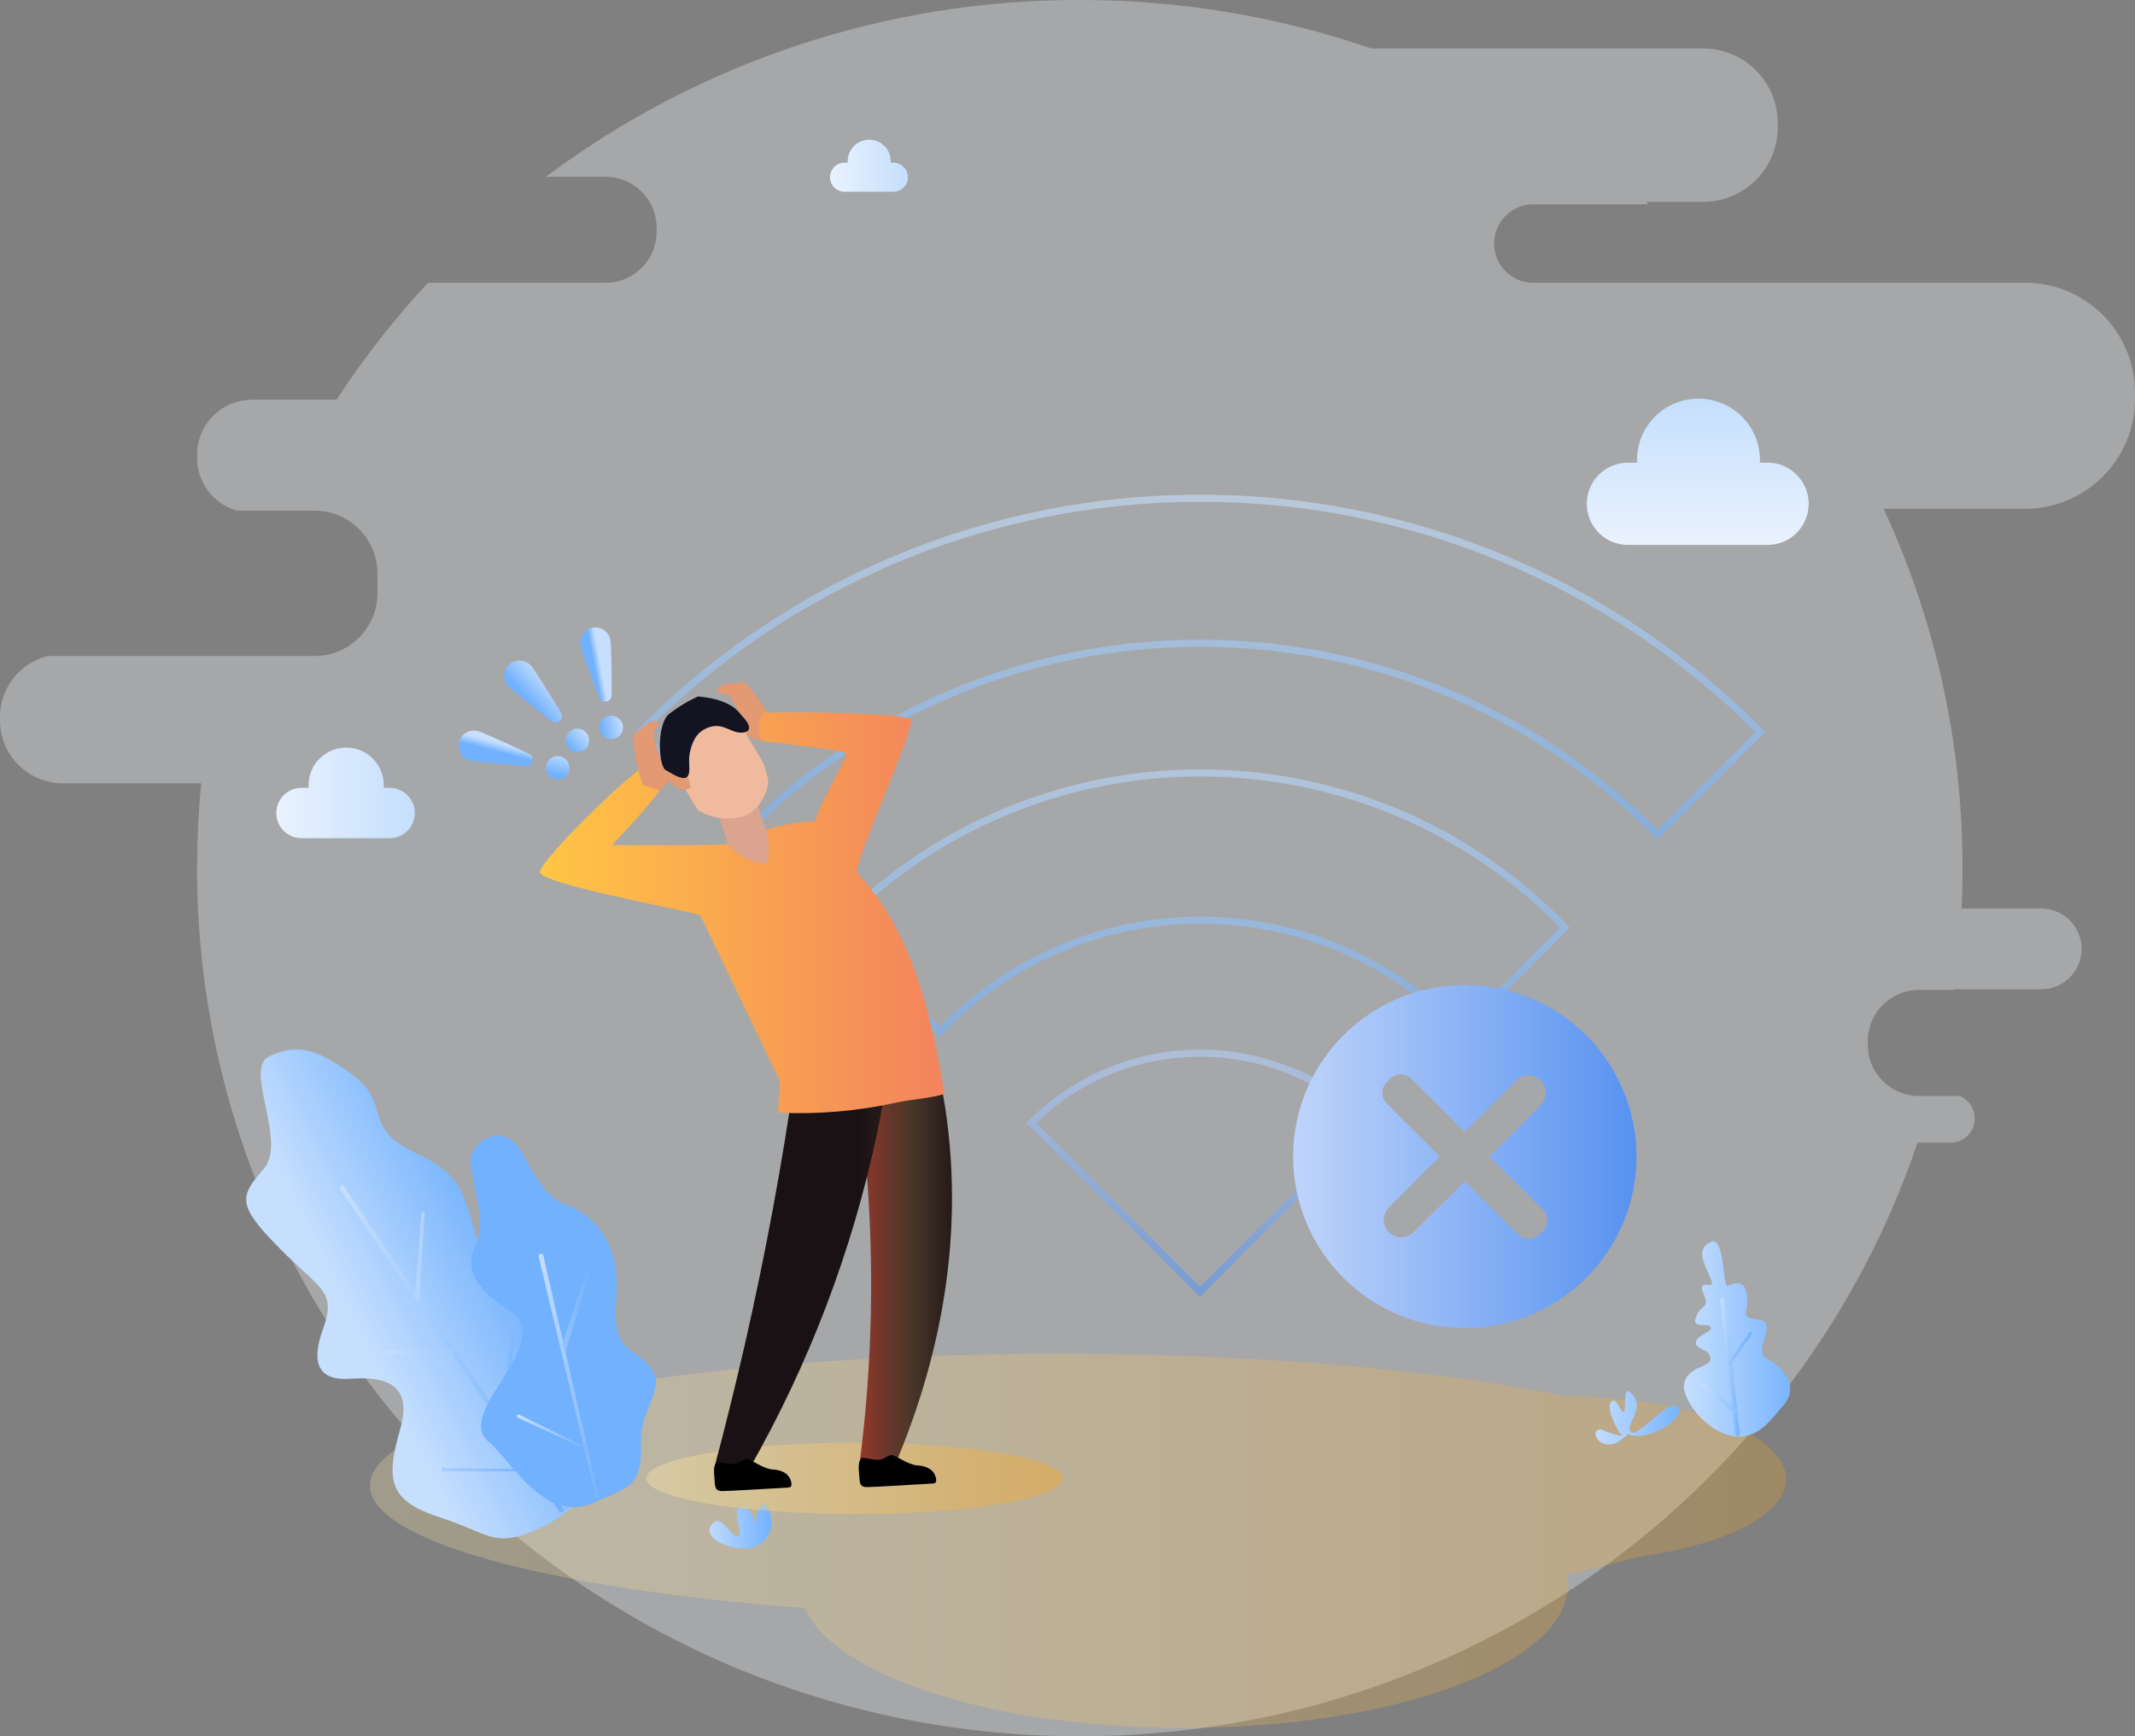 <?xml version="1.0" encoding="UTF-8"?>
<svg width="300px" height="244px" viewBox="0 0 300 244" version="1.1" xmlns="http://www.w3.org/2000/svg" xmlns:xlink="http://www.w3.org/1999/xlink">
    <rect x="0" y="0" width="300" height="244" fill="#808080" stroke="none"/>
    <title>资源 3</title>
    <defs>
        <linearGradient x1="-0.008%" y1="49.922%" x2="99.996%" y2="49.922%" id="linearGradient-1">
            <stop stop-color="#F9E7A8" offset="0%"></stop>
            <stop stop-color="#F5A623" offset="100%"></stop>
        </linearGradient>
        <linearGradient x1="31.194%" y1="59.122%" x2="66.559%" y2="36.878%" id="linearGradient-2">
            <stop stop-color="#C6DFFE" offset="0%"></stop>
            <stop stop-color="#72B1FE" offset="100%"></stop>
        </linearGradient>
        <linearGradient x1="-0.008%" y1="49.993%" x2="99.982%" y2="49.993%" id="linearGradient-3">
            <stop stop-color="#C6DFFE" offset="0%"></stop>
            <stop stop-color="#72B1FE" offset="100%"></stop>
        </linearGradient>
        <linearGradient x1="-0.023%" y1="50%" x2="100.144%" y2="50%" id="linearGradient-4">
            <stop stop-color="#C6DFFE" offset="0%"></stop>
            <stop stop-color="#72B1FE" offset="100%"></stop>
        </linearGradient>
        <linearGradient x1="-665.774%" y1="347.972%" x2="-560.618%" y2="347.972%" id="linearGradient-5">
            <stop stop-color="#C6DFFE" offset="0%"></stop>
            <stop stop-color="#72B1FE" offset="100%"></stop>
        </linearGradient>
        <linearGradient x1="-0.055%" y1="50.008%" x2="99.977%" y2="50.008%" id="linearGradient-6">
            <stop stop-color="#C6DFFE" offset="0%"></stop>
            <stop stop-color="#72B1FE" offset="100%"></stop>
        </linearGradient>
        <linearGradient x1="0.078%" y1="50.259%" x2="100.014%" y2="50.259%" id="linearGradient-7">
            <stop stop-color="#C6DFFE" offset="0%"></stop>
            <stop stop-color="#72B1FE" offset="100%"></stop>
        </linearGradient>
        <linearGradient x1="0.01%" y1="49.964%" x2="99.837%" y2="49.964%" id="linearGradient-8">
            <stop stop-color="#C6DFFE" offset="0%"></stop>
            <stop stop-color="#72B1FE" offset="100%"></stop>
        </linearGradient>
        <linearGradient x1="0%" y1="49.877%" x2="99.987%" y2="49.877%" id="linearGradient-9">
            <stop stop-color="#C6DFFE" offset="0%"></stop>
            <stop stop-color="#72B1FE" offset="100%"></stop>
        </linearGradient>
        <linearGradient x1="0.004%" y1="50%" x2="99.996%" y2="50%" id="linearGradient-10">
            <stop stop-color="#C6DFFE" offset="0%"></stop>
            <stop stop-color="#72B1FE" offset="100%"></stop>
        </linearGradient>
        <linearGradient x1="6.46682808e-13%" y1="50%" x2="100%" y2="50%" id="linearGradient-11">
            <stop stop-color="#C6DFFE" offset="0%"></stop>
            <stop stop-color="#72B1FE" offset="100%"></stop>
        </linearGradient>
        <linearGradient x1="0.011%" y1="49.961%" x2="100.008%" y2="49.961%" id="linearGradient-12">
            <stop stop-color="#C6DFFE" offset="0%"></stop>
            <stop stop-color="#72B1FE" offset="100%"></stop>
        </linearGradient>
        <linearGradient x1="0%" y1="50%" x2="100%" y2="50%" id="linearGradient-13">
            <stop stop-color="#F9E7A8" offset="0%"></stop>
            <stop stop-color="#F5A623" offset="100%"></stop>
        </linearGradient>
        <linearGradient x1="50%" y1="-0.863%" x2="50%" y2="101.295%" id="linearGradient-14">
            <stop stop-color="#C6DFFE" offset="0%"></stop>
            <stop stop-color="#72B1FE" offset="100%"></stop>
        </linearGradient>
        <linearGradient x1="49.781%" y1="-1.126%" x2="49.781%" y2="101.616%" id="linearGradient-15">
            <stop stop-color="#C6DFFE" offset="0%"></stop>
            <stop stop-color="#72B1FE" offset="100%"></stop>
        </linearGradient>
        <linearGradient x1="50.026%" y1="-1.274%" x2="50.026%" y2="101.705%" id="linearGradient-16">
            <stop stop-color="#BFD4FA" offset="0%"></stop>
            <stop stop-color="#5792F0" offset="100%"></stop>
        </linearGradient>
        <linearGradient x1="4.81397517e-14%" y1="50%" x2="100%" y2="50%" id="linearGradient-17">
            <stop stop-color="#BFD4FA" offset="0%"></stop>
            <stop stop-color="#5792F0" offset="100%"></stop>
        </linearGradient>
        <linearGradient x1="104.456%" y1="25.551%" x2="5.456%" y2="37.544%" id="linearGradient-18">
            <stop stop-color="#C6DFFE" offset="0%"></stop>
            <stop stop-color="#72B1FE" offset="100%"></stop>
        </linearGradient>
        <linearGradient x1="80.497%" y1="34.939%" x2="46.446%" y2="67.958%" id="linearGradient-19">
            <stop stop-color="#C6DFFE" offset="0%"></stop>
            <stop stop-color="#72B1FE" offset="100%"></stop>
        </linearGradient>
        <linearGradient x1="103.182%" y1="25.64%" x2="4.182%" y2="37.621%" id="linearGradient-20">
            <stop stop-color="#C6DFFE" offset="0%"></stop>
            <stop stop-color="#72B1FE" offset="100%"></stop>
        </linearGradient>
        <linearGradient x1="60.832%" y1="37.845%" x2="43.57%" y2="45.268%" id="linearGradient-21">
            <stop stop-color="#C6DFFE" offset="0%"></stop>
            <stop stop-color="#72B1FE" offset="100%"></stop>
        </linearGradient>
        <linearGradient x1="105.838%" y1="5.251%" x2="14.104%" y2="43.158%" id="linearGradient-22">
            <stop stop-color="#C6DFFE" offset="0%"></stop>
            <stop stop-color="#72B1FE" offset="100%"></stop>
        </linearGradient>
        <linearGradient x1="65.524%" y1="42.552%" x2="55.21%" y2="61.701%" id="linearGradient-23">
            <stop stop-color="#C6DFFE" offset="0%"></stop>
            <stop stop-color="#72B1FE" offset="100%"></stop>
        </linearGradient>
        <linearGradient x1="99.973%" y1="49.958%" x2="-0.059%" y2="49.958%" id="linearGradient-24">
            <stop stop-color="#1A1114" offset="0%"></stop>
            <stop stop-color="#30231E" offset="25%"></stop>
            <stop stop-color="#4A372A" offset="50%"></stop>
            <stop stop-color="#5A372A" offset="59%"></stop>
            <stop stop-color="#60372A" offset="66%"></stop>
            <stop stop-color="#98372A" offset="98%"></stop>
        </linearGradient>
        <linearGradient x1="83.028%" y1="50%" x2="183.094%" y2="50%" id="linearGradient-25">
            <stop stop-color="#1A1114" offset="0%"></stop>
            <stop stop-color="#30231E" offset="25%"></stop>
            <stop stop-color="#4A372A" offset="50%"></stop>
            <stop stop-color="#5A372A" offset="59%"></stop>
            <stop stop-color="#60372A" offset="66%"></stop>
            <stop stop-color="#98372A" offset="98%"></stop>
        </linearGradient>
        <linearGradient x1="99.957%" y1="50.038%" x2="-0.052%" y2="50.038%" id="linearGradient-26">
            <stop stop-color="#F3835D" offset="0%"></stop>
            <stop stop-color="#FFC644" offset="100%"></stop>
        </linearGradient>
        <linearGradient x1="1.126%" y1="49.984%" x2="99.126%" y2="49.984%" id="linearGradient-27">
            <stop stop-color="#EAF2FD" offset="0%"></stop>
            <stop stop-color="#C4DFFD" offset="100%"></stop>
        </linearGradient>
        <linearGradient x1="0.373%" y1="49.442%" x2="100.075%" y2="49.442%" id="linearGradient-28">
            <stop stop-color="#EAF2FD" offset="0%"></stop>
            <stop stop-color="#C4DFFD" offset="100%"></stop>
        </linearGradient>
        <linearGradient x1="50.288%" y1="100%" x2="50.288%" y2="-1.252%" id="linearGradient-29">
            <stop stop-color="#EAF2FD" offset="0%"></stop>
            <stop stop-color="#C4DFFD" offset="100%"></stop>
        </linearGradient>
    </defs>
    <g id="页面" stroke="none" stroke-width="1" fill="none" fill-rule="evenodd">
        <g id="缺省页" transform="translate(-856, -71)">
            <g id="资源-3" transform="translate(856, 71)">
                <path d="M151.728,0 C124.688,-0.063 98.359,8.654 76.706,24.838 L85.082,24.838 C86.987,24.838 88.814,25.594 90.161,26.94 C91.508,28.286 92.264,30.111 92.264,32.015 L92.264,32.015 L92.264,32.57 C92.264,36.534 89.048,39.747 85.082,39.747 L60.126,39.747 C55.384,44.848 51.087,50.344 47.28,56.175 L35.423,56.175 C31.153,56.179 27.693,59.64 27.693,63.907 L27.693,64.34 C27.69,67.783 29.971,70.811 33.282,71.762 L44.2,71.762 C49.081,71.766 53.037,75.719 53.041,80.596 L53.041,80.596 L53.041,83.356 C53.041,88.235 49.083,92.19 44.2,92.19 L6.684,92.19 C2.755,93.178 0,96.707 0,100.755 L0,101.245 C0,106.124 3.958,110.079 8.842,110.079 L28.273,110.079 C27.892,114.009 27.699,117.983 27.693,122 C27.693,189.377 83.259,244 151.728,244 C206.526,244 253.055,209.054 269.439,160.587 L274.088,160.587 C275.717,160.576 277.11,159.418 277.418,157.82 C277.726,156.222 276.862,154.63 275.355,154.015 L269.635,154.015 C265.671,154.015 262.457,150.806 262.452,146.846 L262.452,146.846 L262.452,146.291 C262.452,142.327 265.668,139.114 269.635,139.114 L274.562,139.114 L274.562,139.024 L286.819,139.024 C289.956,139.024 292.499,136.483 292.499,133.349 C292.499,130.215 289.956,127.675 286.819,127.675 L275.633,127.675 C275.725,125.797 275.769,123.892 275.763,121.959 C275.781,104.534 271.996,87.315 264.675,71.5 L284.531,71.5 C293.073,71.496 299.995,64.578 300,56.044 L300,55.179 C300,46.988 293.606,40.219 285.422,39.747 L215.466,39.747 C212.415,39.747 209.942,37.276 209.942,34.228 C209.942,31.179 212.415,28.708 215.466,28.708 L231.662,28.708 L231.253,28.373 L239.31,28.373 C242.094,28.373 244.764,27.268 246.732,25.3 C248.7,23.332 249.805,20.663 249.803,17.881 L249.803,17.302 C249.805,14.52 248.7,11.851 246.732,9.883 C244.764,7.916 242.094,6.81 239.31,6.81 L192.692,6.81 C179.51,2.287 165.666,-0.015 151.728,0 Z" id="背景" fill="#EDF0F4" opacity="0.35"></path>
                <path d="M148.721,190.242 C176.798,190.242 202.081,192.529 219.756,196.186 C237.039,196.301 250.963,201.477 250.963,207.838 C250.963,212.884 242.219,217.178 229.987,218.803 C227.061,219.669 223.776,220.477 220.181,221.253 C220.272,221.734 220.318,222.224 220.32,222.714 C220.32,233.818 196.149,242.824 166.339,242.824 C139.52,242.824 117.31,235.533 113.069,225.98 C77.286,223.269 51.979,216.582 51.979,208.768 C51.963,198.497 95.28,190.242 148.721,190.242 Z" id="形状结合" fill="url(#linearGradient-1)" opacity="0.27"></path>
                <path d="M76.199,214.59 C81.151,212.255 89.731,204.792 84.232,191.549 C79.043,178.134 70.463,185.572 67.766,176.648 C65.07,167.724 65.429,165.282 58.173,161.902 C50.917,158.522 54.97,155.133 49.707,151.165 C44.445,147.197 41.536,146.691 37.842,148.438 C34.149,150.185 40.465,160.416 37.025,164.311 C33.585,168.205 33.372,169.422 39.223,175.366 C45.074,181.31 47.337,181.359 45.376,186.797 C43.415,192.235 45.376,193.982 49.037,193.761 C52.698,193.541 58.369,193.525 56.204,200.955 C54.038,208.385 54.896,211.014 62.03,213.316 C69.164,215.619 69.384,217.774 76.224,214.574 L76.199,214.59 Z" id="路径" fill="url(#linearGradient-2)" fill-rule="nonzero"></path>
                <path d="M79.002,212.516 C78.92,212.555 78.825,212.56 78.739,212.529 C78.653,212.499 78.583,212.435 78.544,212.353 L47.803,167.16 C47.656,166.85 47.656,166.85 47.967,166.711 C48.277,166.572 48.277,166.564 48.424,166.874 L79.165,212.059 C79.313,212.369 79.313,212.369 79.002,212.516 Z" id="路径" fill="url(#linearGradient-3)" fill-rule="nonzero"></path>
                <path d="M58.908,182.706 C58.598,182.845 58.451,182.543 58.304,182.233 L59.194,170.483 C59.194,170.483 59.358,170.034 59.505,170.345 C59.505,170.345 59.954,170.508 59.652,170.647 L58.908,182.706 L58.908,182.706 Z M63.926,190.153 L54.594,190.397 C54.513,190.436 54.419,190.441 54.335,190.41 C54.25,190.379 54.182,190.316 54.144,190.234 C54.103,190.152 54.097,190.057 54.128,189.97 C54.159,189.884 54.224,189.814 54.308,189.777 L63.296,189.679 C63.917,189.393 64.056,189.679 63.893,190.153 L63.926,190.153 Z M71.027,200.408 L71.027,200.408 C70.716,200.555 70.577,200.244 70.43,199.934 L71.787,187.589 C71.787,187.589 71.95,187.132 72.097,187.442 C72.097,187.442 72.555,187.605 72.244,187.752 L71.027,200.408 Z M75.178,206.768 L62.316,206.768 C62.005,206.907 61.858,206.605 62.169,206.458 C62.022,206.148 62.332,206.001 62.479,206.311 L75.014,206.45 C75.325,206.303 75.325,206.303 75.161,206.76 L75.178,206.768 Z" id="形状" fill="url(#linearGradient-4)" fill-rule="nonzero"></path>
                <path d="M83.619,211.095 C87.95,209.054 90.246,209.111 90.083,203.151 C89.748,197.64 93.931,195.296 91.259,192.022 C88.587,188.748 85.948,190.389 86.601,182.135 C87.255,173.88 82.589,170.426 79.86,169.446 C77.131,168.467 75.774,166.442 73.323,161.959 C70.871,157.477 66.483,160.269 66.124,162.702 C65.764,165.135 68.673,171.316 66.745,175.243 C64.816,179.171 68.567,182.322 71.729,184.225 C74.892,186.127 72.971,190.063 71.223,192.773 C69.588,195.786 65.699,200.285 68.698,202.645 C71.697,205.004 76.526,214.443 83.635,211.095 L83.619,211.095 Z" id="路径" fill="url(#linearGradient-5)" fill-rule="nonzero"></path>
                <path d="M84.24,210.802 C84.158,210.843 84.063,210.849 83.976,210.818 C83.89,210.787 83.819,210.722 83.782,210.638 L75.717,176.68 C75.676,176.599 75.67,176.503 75.701,176.417 C75.731,176.33 75.796,176.26 75.88,176.223 C75.963,176.184 76.057,176.179 76.143,176.21 C76.229,176.241 76.299,176.304 76.338,176.387 L84.24,210.802 C84.403,210.344 84.55,210.655 84.24,210.802 Z" id="路径" fill="url(#linearGradient-6)" fill-rule="nonzero"></path>
                <path d="M79.541,189.605 L79.541,189.605 C79.084,189.442 79.084,189.442 78.937,189.132 L82.393,178.811 L82.704,178.665 L82.851,178.975 L79.582,189.589 L79.541,189.605 Z M82.875,203.894 L82.875,203.894 L72.726,199.224 L72.587,198.913 L72.89,198.766 L82.696,203.584 C83.039,203.437 83.186,203.747 82.875,203.894 Z" id="形状" fill="url(#linearGradient-7)" fill-rule="nonzero"></path>
                <path d="M104.816,217.644 C105.971,217.612 107.045,217.041 107.716,216.101 C108.387,215.161 108.578,213.961 108.231,212.859 C107.553,210.124 106.524,211.496 106.18,213.545 C105.837,215.594 106.524,212.516 104.473,211.838 C102.421,211.496 104.473,215.251 103.786,215.921 C102.765,216.256 101.4,212.5 100.027,214.206 C98.654,215.913 101.735,217.627 104.816,217.627 L104.816,217.644 Z" id="路径" fill="url(#linearGradient-8)" fill-rule="nonzero"></path>
                <path d="M244.132,201.845 C240.708,201.845 236.949,197.762 236.606,195.011 C236.606,191.941 240.364,192.284 240.364,190.928 C240.364,189.573 237.978,189.565 238.313,188.536 C238.648,187.507 240.708,187.172 240.364,186.486 C240.021,185.801 237.635,186.829 238.313,185.123 C239,183.074 240.364,184.102 239.343,181.71 C238.322,179.318 241.394,181.71 240.364,179.661 C239.343,177.268 238.313,175.578 240.364,174.533 C242.415,173.488 242.08,181.367 242.759,180.681 C243.788,180.338 245.153,179.661 245.496,182.053 C245.839,184.445 244.132,185.123 247.204,185.466 C249.941,185.809 246.183,189.908 248.234,190.928 C250.285,191.949 253.014,194.684 250.62,197.46 C248.569,199.852 247.204,201.902 244.132,201.902 L244.132,201.845 Z" id="路径" fill="url(#linearGradient-9)" fill-rule="nonzero"></path>
                <path d="M244.132,201.845 C244.222,201.845 244.308,201.808 244.371,201.744 C244.434,201.679 244.469,201.592 244.467,201.502 L242.415,182.722 C242.42,182.632 242.387,182.543 242.323,182.478 C242.259,182.413 242.171,182.377 242.08,182.379 C241.989,182.377 241.9,182.413 241.835,182.477 C241.77,182.542 241.735,182.631 241.737,182.722 L243.788,201.502 C243.786,201.593 243.821,201.682 243.886,201.747 C243.951,201.812 244.04,201.847 244.132,201.845 L244.132,201.845 Z" id="路径" fill="url(#linearGradient-10)" fill-rule="nonzero"></path>
                <path d="M243.788,198.766 L243.788,198.766 C244.132,198.432 244.132,198.432 244.132,198.089 L239.343,194.325 L239,194.325 L239,194.66 L243.788,198.766 Z M243.102,191.941 L243.102,191.941 L246.183,187.499 L246.183,187.156 L245.839,187.156 L242.759,191.598 L243.102,191.941 Z" id="形状" fill="url(#linearGradient-11)" fill-rule="nonzero"></path>
                <path d="M228.745,201.502 C228.745,201.502 230.109,202.531 233.533,200.816 C236.949,198.766 236.262,197.06 234.555,197.746 C232.847,198.432 229.774,202.188 229.088,201.159 C228.401,200.13 231.139,198.089 229.431,196.039 C227.723,193.99 228.745,198.432 228.058,198.432 C227.723,198.432 227.037,196.039 226.35,197.06 C225.664,198.081 227.38,201.142 227.723,201.502 C228.401,201.845 227.38,201.845 225.664,201.159 C223.956,200.138 223.613,202.188 225.329,202.865 C227.045,203.543 228.745,201.502 228.745,201.502 L228.745,201.502 Z" id="路径" fill="url(#linearGradient-12)" fill-rule="nonzero"></path>
                <ellipse id="椭圆形" fill="url(#linearGradient-13)" fill-rule="nonzero" opacity="0.41" cx="120.072" cy="207.756" rx="29.262" ry="5.005"></ellipse>
                <path d="M168.643,70.022 C139.066,69.98 110.712,81.819 89.96,102.878 L104.399,117.305 C139.283,81.852 196.325,81.366 231.809,116.219 C232.177,116.579 232.536,116.938 232.896,117.305 L247.343,102.878 C226.585,81.818 198.226,69.979 168.643,70.022 L168.643,70.022 Z" id="路径" stroke="url(#linearGradient-14)" opacity="0.6"></path>
                <path d="M117.424,130.353 L132.084,145.001 C141.311,135.3 154.018,129.661 167.408,129.327 C180.798,128.993 193.771,133.992 203.47,143.221 C204.075,143.8 204.671,144.396 205.252,145.001 L219.903,130.353 C192.601,102.088 147.537,101.288 119.247,128.565 C118.634,129.144 118.037,129.749 117.449,130.353 L117.424,130.353 Z" id="路径" stroke="url(#linearGradient-15)" opacity="0.6"></path>
                <path d="M144.913,157.803 L168.611,181.53 L192.349,157.803 C179.238,144.743 158.024,144.743 144.913,157.803 L144.913,157.803 Z" id="路径" stroke="url(#linearGradient-16)" opacity="0.6"></path>
                <path d="M205.832,138.428 C192.509,138.428 181.709,149.219 181.709,162.531 C181.709,175.842 192.509,186.633 205.832,186.633 C219.154,186.633 229.954,175.842 229.954,162.531 C229.954,156.138 227.413,150.008 222.889,145.487 C218.365,140.967 212.229,138.428 205.832,138.428 Z M216.545,169.757 C217.09,170.165 217.411,170.807 217.411,171.488 C217.411,172.169 217.09,172.81 216.545,173.219 C215.384,174.378 214.232,174.378 213.072,173.219 L205.848,166.001 L198.567,173.219 C197.601,174.118 196.096,174.091 195.163,173.159 C194.229,172.226 194.203,170.722 195.103,169.757 L202.326,162.531 L195.103,155.313 C193.942,154.154 193.942,153.002 195.103,151.843 C195.512,151.298 196.153,150.977 196.835,150.977 C197.516,150.977 198.158,151.298 198.567,151.843 L205.799,159.069 L213.023,151.843 C213.982,150.885 215.537,150.885 216.496,151.843 C217.455,152.801 217.455,154.355 216.496,155.313 L209.264,162.531 L216.545,169.757 Z" id="形状" fill="url(#linearGradient-17)" fill-rule="nonzero"></path>
                <ellipse id="椭圆形" fill="url(#linearGradient-18)" fill-rule="nonzero" transform="translate(81.122, 104.052) rotate(-34.83) translate(-81.122, -104.052) " cx="81.122" cy="104.052" rx="1.658" ry="1.658"></ellipse>
                <path d="M71.403,96.42 C71.844,96.909 74.9,99.318 77.523,101.367 C77.873,101.626 78.356,101.602 78.68,101.311 C79.003,101.02 79.076,100.542 78.855,100.167 C77.114,97.342 75.047,94.035 74.606,93.546 C73.811,92.662 72.45,92.589 71.566,93.382 C70.681,94.176 70.608,95.536 71.403,96.42 L71.403,96.42 Z" id="路径" fill="url(#linearGradient-19)" fill-rule="nonzero"></path>
                <ellipse id="椭圆形" fill="url(#linearGradient-20)" fill-rule="nonzero" transform="translate(85.884, 102.219) rotate(-3.57) translate(-85.884, -102.219) " cx="85.884" cy="102.219" rx="1.659" ry="1.657"></ellipse>
                <path d="M81.527,90.631 C81.65,91.284 83.006,94.925 84.191,98.036 C84.353,98.441 84.778,98.676 85.207,98.596 C85.637,98.517 85.95,98.146 85.956,97.71 C85.956,94.387 85.882,90.492 85.76,89.839 C85.494,88.713 84.387,87.997 83.251,88.216 C82.115,88.436 81.354,89.512 81.527,90.655 L81.527,90.631 Z" id="路径" fill="url(#linearGradient-21)" fill-rule="nonzero"></path>
                <ellipse id="椭圆形" fill="url(#linearGradient-22)" fill-rule="nonzero" transform="translate(78.362, 107.906) rotate(-52.74) translate(-78.362, -107.906) " cx="78.362" cy="107.906" rx="1.658" ry="1.658"></ellipse>
                <path d="M66.042,106.887 C66.679,107.058 70.561,107.393 73.878,107.654 C74.322,107.7 74.733,107.415 74.847,106.984 C74.961,106.553 74.744,106.103 74.336,105.923 C71.321,104.519 67.799,102.894 67.137,102.731 C66.394,102.536 65.603,102.751 65.062,103.296 C64.521,103.841 64.313,104.634 64.515,105.374 C64.717,106.115 65.299,106.692 66.042,106.887 Z" id="路径" fill="url(#linearGradient-23)" fill-rule="nonzero"></path>
                <path d="M107.586,103.85 L108.656,101.67 C108.255,100.876 107.81,100.104 107.324,99.359 C106.532,98.133 105.635,96.978 104.644,95.905 C103.939,95.912 103.235,95.964 102.536,96.06 C101.719,96.183 101.294,96.305 101.032,96.656 C101.032,96.656 100.738,97.065 100.869,97.285 C101,97.505 101.327,97.391 101.751,97.497 C102.163,97.616 102.526,97.862 102.789,98.2 L104.383,101.065 C104.232,101.81 104.424,102.584 104.906,103.172 C105.58,103.918 106.637,104.185 107.586,103.85 L107.586,103.85 Z" id="路径" fill="#E39972" fill-rule="nonzero"></path>
                <path d="M131.226,147.785 C131.847,150.251 132.367,152.817 132.787,155.484 C135.876,175.488 131.193,193.108 125.694,206.033 L120.734,206.033 C121.51,200.155 122.066,193.859 122.295,187.172 C122.717,174.726 121.959,162.268 120.031,149.965 L131.226,147.785 Z" id="路径" fill="url(#linearGradient-24)" fill-rule="nonzero"></path>
                <path d="M124.844,150.308 C124.419,153.171 123.899,156.094 123.283,159.077 C119.782,175.682 113.717,191.642 105.306,206.384 L100.338,206.384 C101.825,200.821 103.244,195.106 104.595,189.238 C107.619,176.027 109.931,163.323 111.68,151.214 L124.844,150.308 Z" id="路径" fill="url(#linearGradient-25)" fill-rule="nonzero"></path>
                <path d="M114.613,115.37 C114.613,113.868 118.756,107.099 118.944,105.972 C119.05,105.303 108.738,104.503 107.087,104.086 C106.336,103.899 106.491,100.175 107.651,100.143 C113.674,99.955 127.524,100.355 127.974,101.082 C128.701,102.241 119.614,121.829 120.448,122.702 C128.538,131.169 131.071,144.021 132.705,153.729 C130.973,154.317 128.104,154.48 126.053,154.921 C120.58,156.142 114.969,156.628 109.367,156.366 C109.277,155.141 109.653,153.1 109.555,151.851 C104.456,141.18 103.557,139.391 98.45,128.72 C99.038,128.328 75.57,124.278 75.872,122.515 C76.175,120.751 86.405,110.667 89.764,108.226 C89.935,108.095 94.029,109.263 92.583,111.231 C90.516,114.056 85.997,118.759 85.997,118.759 C85.997,118.759 101.588,118.865 102.209,118.604 C107.52,116.366 111.132,115.558 114.613,115.37 Z" id="路径" fill="url(#linearGradient-26)" fill-rule="nonzero"></path>
                <path d="M105.992,111.81 L107.561,116.448 C107.767,117.088 107.904,117.747 107.97,118.416 C108.075,119.407 108.031,120.409 107.839,121.388 C106.965,121.352 106.105,121.162 105.298,120.824 C104.189,120.349 103.186,119.658 102.348,118.791 C101.803,117.126 101.258,115.455 100.714,113.778 L105.992,111.81 Z" id="路径" fill="#DBA491" fill-rule="nonzero"></path>
                <path d="M104.857,114.578 C105.522,114.209 106.112,113.719 106.597,113.133 C107.342,112.215 107.813,111.106 107.954,109.932 C107.851,108.881 107.557,107.858 107.087,106.911 C106.712,106.275 104.93,103.376 104.906,103.254 C104.783,102.633 104.252,101.514 102.454,99.326 C101.408,99.347 100.368,99.495 99.357,99.767 C97.084,100.389 95.011,101.59 93.343,103.254 C94.004,105.8 94.947,108.264 96.154,110.602 C96.742,111.724 97.388,112.814 98.091,113.868 C99.291,114.602 100.664,115.005 102.07,115.036 C103.019,115.056 103.964,114.901 104.857,114.578 L104.857,114.578 Z" id="路径" fill="#EFBA9E" fill-rule="nonzero"></path>
                <path d="M95.043,107.687 C94.552,107.556 93.792,107.605 93.555,108.014 C93.147,108.7 94.168,110.528 95.647,110.863 C96.107,110.966 96.586,110.935 97.028,110.773 C97.004,109.932 96.689,109.124 96.138,108.487 C95.869,108.109 95.485,107.828 95.043,107.687 Z" id="路径" fill="#E39972" fill-rule="nonzero"></path>
                <path d="M92.657,111.043 L90.344,110.316 C90.047,109.475 89.793,108.619 89.584,107.752 C89.247,106.334 89.034,104.889 88.947,103.433 C89.434,102.925 89.959,102.452 90.516,102.021 C91.161,101.506 91.545,101.294 91.978,101.343 C91.978,101.343 92.477,101.408 92.55,101.661 C92.624,101.915 92.305,102.062 92.093,102.437 C91.898,102.817 91.823,103.247 91.88,103.67 L92.861,106.805 C93.5,107.216 93.925,107.889 94.021,108.642 C94.092,109.644 93.554,110.591 92.657,111.043 Z" id="路径" fill="#E39972" fill-rule="nonzero"></path>
                <path d="M98.058,97.881 C98.058,97.881 102.52,98.069 104.08,100.412 C105.649,101.972 105.649,102.96 104.08,102.96 C102.511,102.96 101.237,101.131 98.81,102.584 C97.87,103.147 97.265,104.152 96.93,105.785 C96.628,107.246 97.167,108.52 96.554,109.165 C95.941,109.81 94.038,108.471 93.547,108.226 C92.558,107.736 92.223,102.021 93.923,100.412 C95.196,99.407 96.584,98.558 98.058,97.881 L98.058,97.881 Z" id="路径" fill="#131322" fill-rule="nonzero"></path>
                <path d="M121.265,204.858 C120.897,204.858 120.554,205.445 120.693,206.817 C120.832,208.189 120.628,208.948 121.78,208.981 C122.769,208.981 129.289,208.581 131.095,208.475 C131.716,208.475 131.528,207.821 131.496,207.658 C131.349,206.997 130.801,206.025 128.815,205.927 C127.361,205.756 125.874,204.457 125.228,204.49 C124.583,204.523 124.337,205.151 123.3,205.151 C122.617,205.091 121.937,204.993 121.265,204.858 L121.265,204.858 Z" id="路径" fill="#000000" fill-rule="nonzero"></path>
                <path d="M100.942,205.429 C100.567,205.429 100.232,206.009 100.362,207.38 C100.493,208.752 100.305,209.511 101.457,209.544 C102.438,209.544 108.967,209.144 110.773,209.046 C111.386,209.046 111.198,208.393 111.165,208.23 C111.018,207.568 110.47,206.597 108.493,206.499 C107.03,206.327 105.551,205.029 104.906,205.062 C104.26,205.094 104.015,205.723 102.977,205.723 C101.939,205.723 101.588,205.429 100.942,205.429 Z" id="路径" fill="#000000" fill-rule="nonzero"></path>
                <path d="M54.577,110.716 L53.932,110.716 C53.932,110.594 53.932,110.471 53.932,110.341 C53.932,107.423 51.565,105.058 48.645,105.058 C45.725,105.058 43.358,107.423 43.358,110.341 C43.35,110.466 43.35,110.591 43.358,110.716 L42.541,110.716 C41.235,110.654 40,111.314 39.328,112.435 C38.656,113.556 38.656,114.955 39.328,116.076 C40,117.197 41.235,117.858 42.541,117.795 L54.577,117.795 C55.884,117.858 57.118,117.197 57.79,116.076 C58.462,114.955 58.462,113.556 57.79,112.435 C57.118,111.314 55.884,110.654 54.577,110.716 L54.577,110.716 Z" id="路径" fill="url(#linearGradient-27)" fill-rule="nonzero"></path>
                <path d="M125.555,22.862 L125.163,22.862 C125.167,22.791 125.167,22.72 125.163,22.65 C125.163,20.981 123.809,19.629 122.139,19.629 C120.469,19.629 119.116,20.981 119.116,22.65 C119.116,22.723 119.116,22.797 119.116,22.862 L118.675,22.862 C117.546,22.862 116.632,23.776 116.632,24.903 C116.632,26.031 117.546,26.944 118.675,26.944 L125.53,26.944 C126.659,26.944 127.573,26.031 127.573,24.903 C127.573,23.776 126.659,22.862 125.53,22.862 L125.555,22.862 Z" id="路径" fill="url(#linearGradient-28)" fill-rule="nonzero"></path>
                <path d="M248.413,65.017 L247.302,65.017 C247.302,64.813 247.302,64.609 247.302,64.397 C247.158,59.732 243.332,56.024 238.661,56.024 C233.989,56.024 230.163,59.732 230.019,64.397 C230.019,64.609 230.019,64.813 230.019,65.017 L228.753,65.017 C225.558,65.017 222.967,67.606 222.967,70.798 C222.967,73.991 225.558,76.579 228.753,76.579 L248.364,76.579 C251.56,76.579 254.15,73.991 254.15,70.798 C254.15,67.606 251.56,65.017 248.364,65.017 L248.413,65.017 Z" id="路径" fill="url(#linearGradient-29)" fill-rule="nonzero"></path>
            </g>
        </g>
    </g>
</svg>